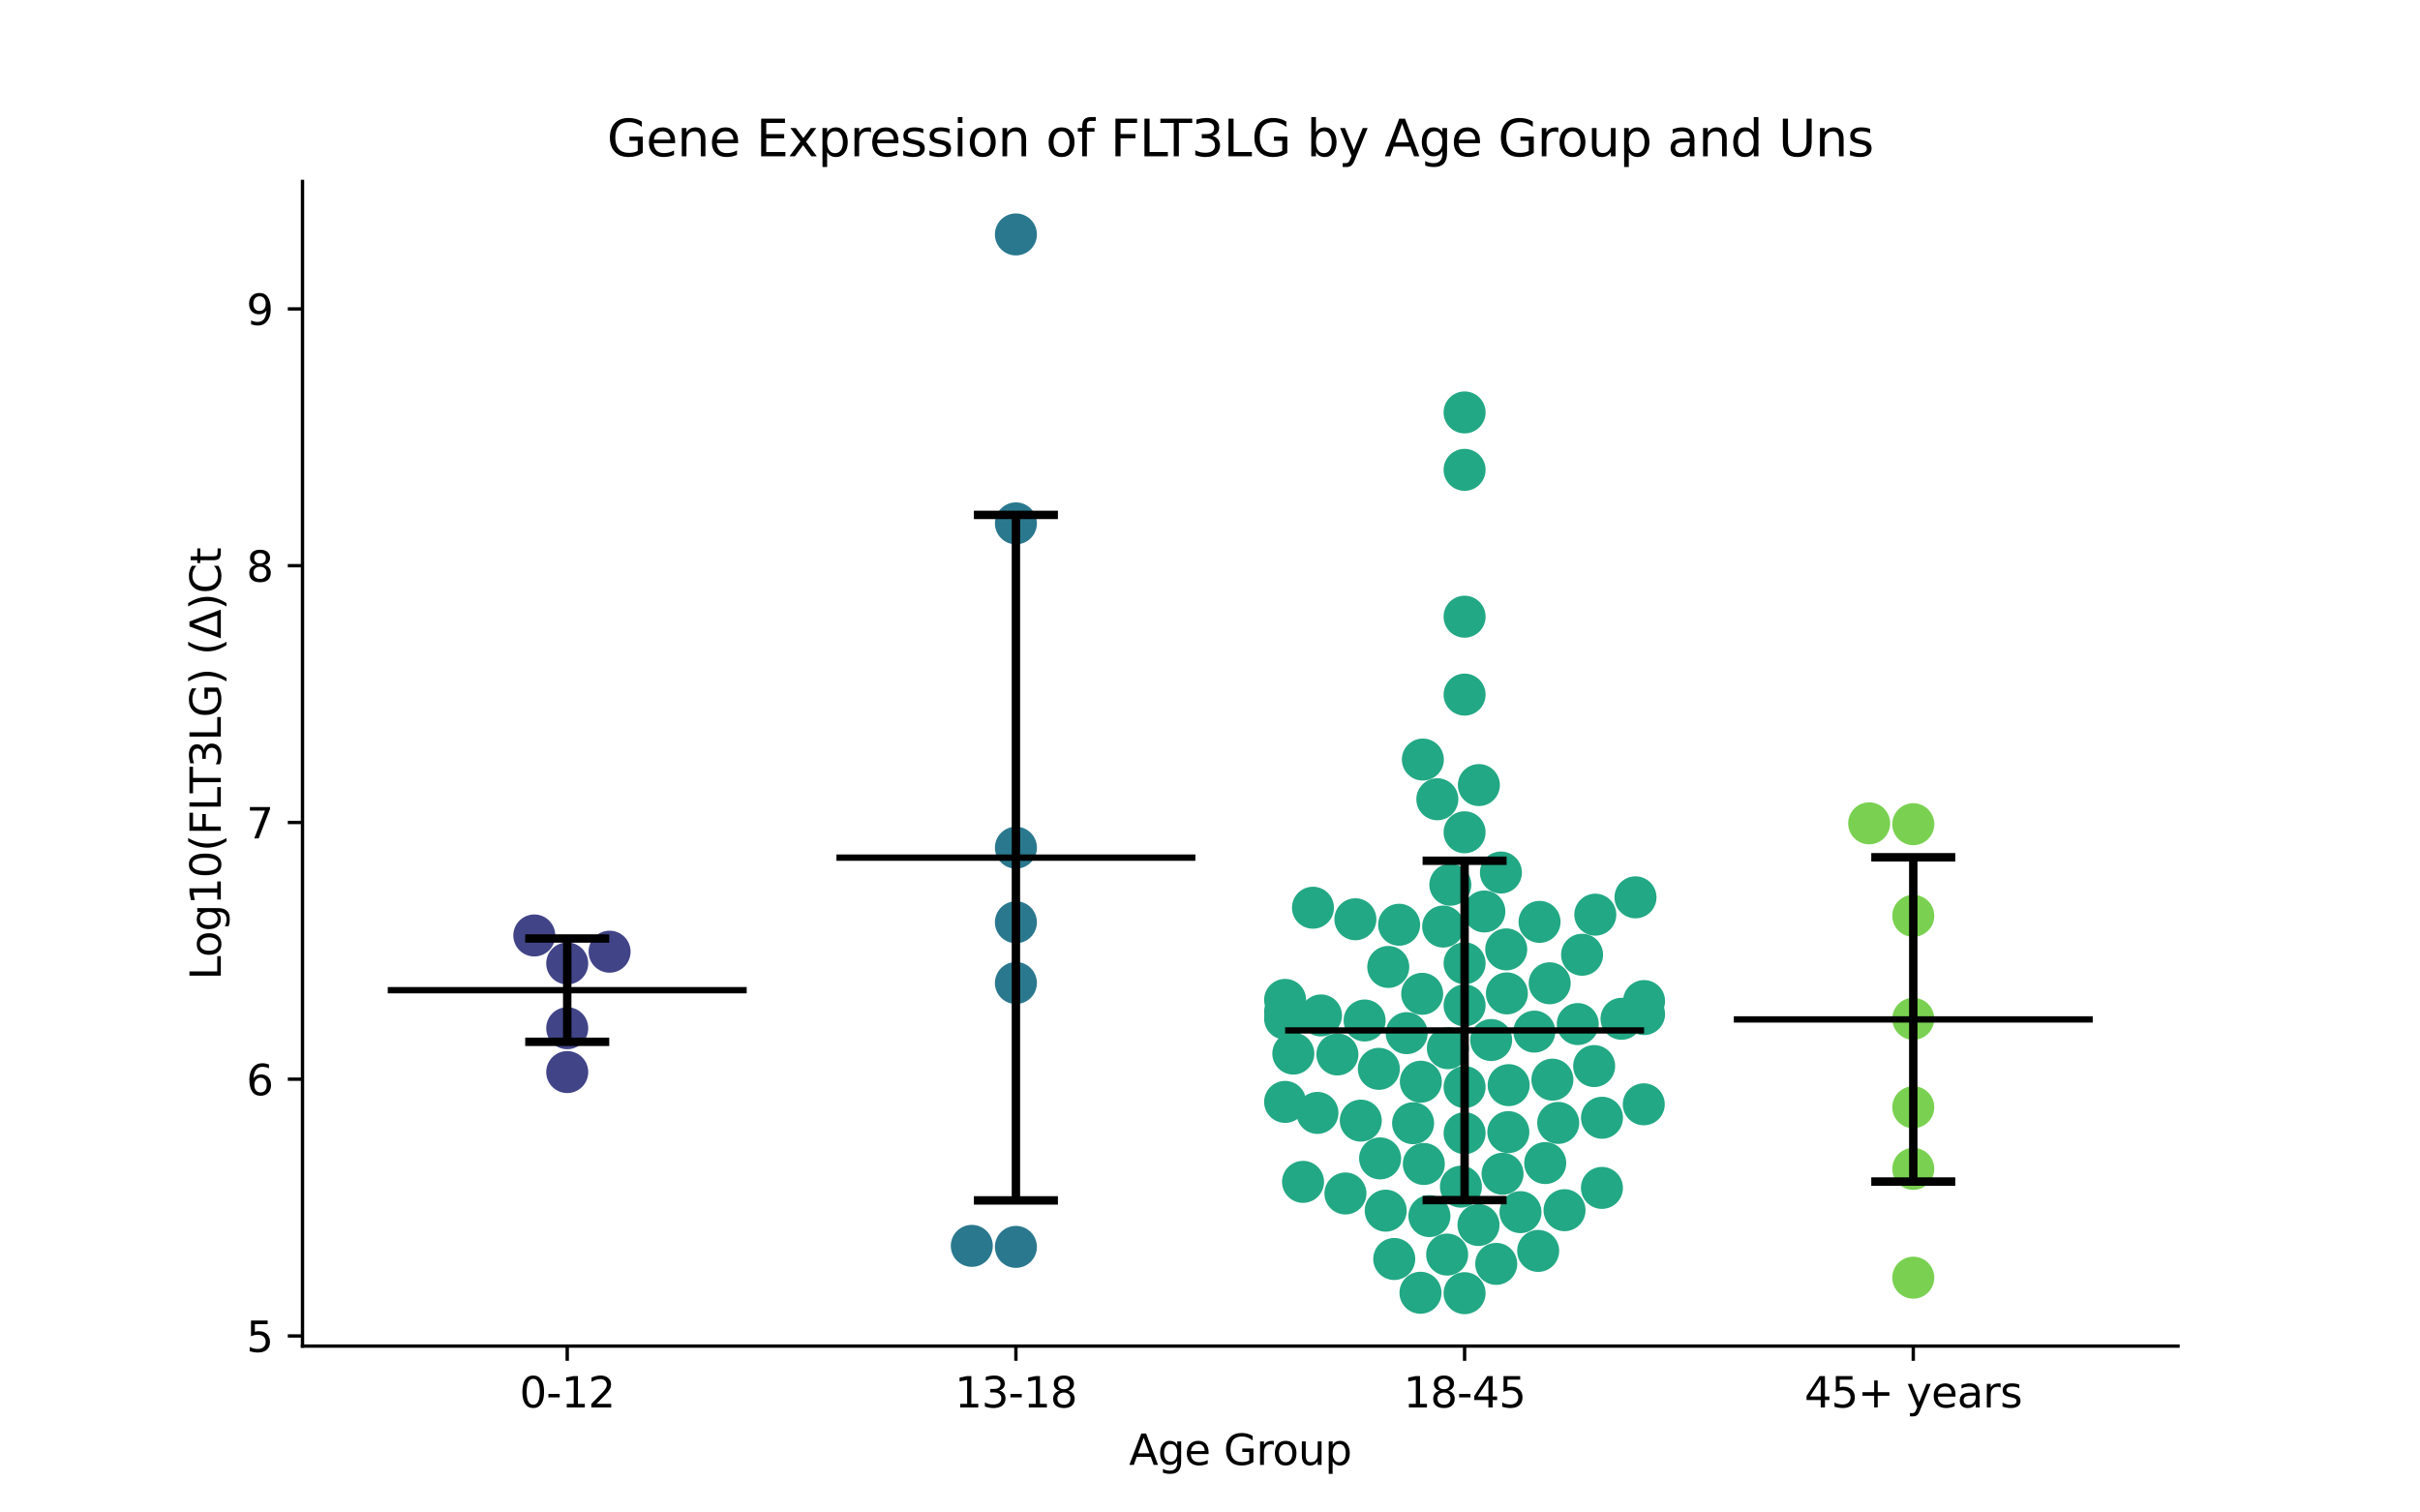 <?xml version="1.0" encoding="utf-8" standalone="no"?>
<!DOCTYPE svg PUBLIC "-//W3C//DTD SVG 1.1//EN"
  "http://www.w3.org/Graphics/SVG/1.1/DTD/svg11.dtd">
<svg xmlns:xlink="http://www.w3.org/1999/xlink" width="576pt" height="360pt" viewBox="0 0 576 360" xmlns="http://www.w3.org/2000/svg" version="1.1">
 <defs>
  <style type="text/css">*{stroke-linejoin: round; stroke-linecap: butt}</style>
 </defs>
 <g id="figure_1">
  <g id="patch_1">
   <path d="M 0 360 
L 576 360 
L 576 0 
L 0 0 
z
" style="fill: #ffffff"/>
  </g>
  <g id="axes_1">
   <g id="patch_2">
    <path d="M 72 320.4 
L 518.4 320.4 
L 518.4 43.2 
L 72 43.2 
z
" style="fill: #ffffff"/>
   </g>
   <g id="PathCollection_1">
    <defs>
     <path id="C0_0_2a3df61aca" d="M 0 5 
C 1.326 5 2.598 4.473 3.536 3.536 
C 4.473 2.598 5 1.326 5 -0 
C 5 -1.326 4.473 -2.598 3.536 -3.536 
C 2.598 -4.473 1.326 -5 0 -5 
C -1.326 -5 -2.598 -4.473 -3.536 -3.536 
C -4.473 -2.598 -5 -1.326 -5 0 
C -5 1.326 -4.473 2.598 -3.536 3.536 
C -2.598 4.473 -1.326 5 0 5 
z
"/>
    </defs>
    <g clip-path="url(#pb558561740)">
     <use xlink:href="#C0_0_2a3df61aca" x="135.009" y="229.316" style="fill: #414487"/>
    </g>
    <g clip-path="url(#pb558561740)">
     <use xlink:href="#C0_0_2a3df61aca" x="127.174" y="222.658" style="fill: #414487"/>
    </g>
    <g clip-path="url(#pb558561740)">
     <use xlink:href="#C0_0_2a3df61aca" x="135.009" y="244.735" style="fill: #414487"/>
    </g>
    <g clip-path="url(#pb558561740)">
     <use xlink:href="#C0_0_2a3df61aca" x="145.091" y="226.523" style="fill: #414487"/>
    </g>
    <g clip-path="url(#pb558561740)">
     <use xlink:href="#C0_0_2a3df61aca" x="135.009" y="255.173" style="fill: #414487"/>
    </g>
   </g>
   <g id="PathCollection_2">
    <defs>
     <path id="C1_0_995e9bf0bd" d="M 0 5 
C 1.326 5 2.598 4.473 3.536 3.536 
C 4.473 2.598 5 1.326 5 -0 
C 5 -1.326 4.473 -2.598 3.536 -3.536 
C 2.598 -4.473 1.326 -5 0 -5 
C -1.326 -5 -2.598 -4.473 -3.536 -3.536 
C -4.473 -2.598 -5 -1.326 -5 0 
C -5 1.326 -4.473 2.598 -3.536 3.536 
C -2.598 4.473 -1.326 5 0 5 
z
"/>
    </defs>
    <g clip-path="url(#pb558561740)">
     <use xlink:href="#C1_0_995e9bf0bd" x="241.803" y="296.784" style="fill: #2a788e"/>
    </g>
    <g clip-path="url(#pb558561740)">
     <use xlink:href="#C1_0_995e9bf0bd" x="241.803" y="55.8" style="fill: #2a788e"/>
    </g>
    <g clip-path="url(#pb558561740)">
     <use xlink:href="#C1_0_995e9bf0bd" x="231.306" y="296.541" style="fill: #2a788e"/>
    </g>
    <g clip-path="url(#pb558561740)">
     <use xlink:href="#C1_0_995e9bf0bd" x="241.803" y="233.973" style="fill: #2a788e"/>
    </g>
    <g clip-path="url(#pb558561740)">
     <use xlink:href="#C1_0_995e9bf0bd" x="241.803" y="124.571" style="fill: #2a788e"/>
    </g>
    <g clip-path="url(#pb558561740)">
     <use xlink:href="#C1_0_995e9bf0bd" x="241.803" y="201.769" style="fill: #2a788e"/>
    </g>
    <g clip-path="url(#pb558561740)">
     <use xlink:href="#C1_0_995e9bf0bd" x="241.803" y="219.515" style="fill: #2a788e"/>
    </g>
   </g>
   <g id="PathCollection_3">
    <defs>
     <path id="C2_0_3443ca4208" d="M 0 5 
C 1.326 5 2.598 4.473 3.536 3.536 
C 4.473 2.598 5 1.326 5 -0 
C 5 -1.326 4.473 -2.598 3.536 -3.536 
C 2.598 -4.473 1.326 -5 0 -5 
C -1.326 -5 -2.598 -4.473 -3.536 -3.536 
C -4.473 -2.598 -5 -1.326 -5 0 
C -5 1.326 -4.473 2.598 -3.536 3.536 
C -2.598 4.473 -1.326 5 0 5 
z
"/>
    </defs>
    <g clip-path="url(#pb558561740)">
     <use xlink:href="#C2_0_3443ca4208" x="329.818" y="288.16" style="fill: #22a884"/>
    </g>
    <g clip-path="url(#pb558561740)">
     <use xlink:href="#C2_0_3443ca4208" x="381.287" y="282.744" style="fill: #22a884"/>
    </g>
    <g clip-path="url(#pb558561740)">
     <use xlink:href="#C2_0_3443ca4208" x="340.229" y="289.457" style="fill: #22a884"/>
    </g>
    <g clip-path="url(#pb558561740)">
     <use xlink:href="#C2_0_3443ca4208" x="334.814" y="245.908" style="fill: #22a884"/>
    </g>
    <g clip-path="url(#pb558561740)">
     <use xlink:href="#C2_0_3443ca4208" x="351.903" y="291.576" style="fill: #22a884"/>
    </g>
    <g clip-path="url(#pb558561740)">
     <use xlink:href="#C2_0_3443ca4208" x="379.709" y="217.708" style="fill: #22a884"/>
    </g>
    <g clip-path="url(#pb558561740)">
     <use xlink:href="#C2_0_3443ca4208" x="369.496" y="256.981" style="fill: #22a884"/>
    </g>
    <g clip-path="url(#pb558561740)">
     <use xlink:href="#C2_0_3443ca4208" x="357.631" y="279.377" style="fill: #22a884"/>
    </g>
    <g clip-path="url(#pb558561740)">
     <use xlink:href="#C2_0_3443ca4208" x="379.432" y="253.747" style="fill: #22a884"/>
    </g>
    <g clip-path="url(#pb558561740)">
     <use xlink:href="#C2_0_3443ca4208" x="348.597" y="239.305" style="fill: #22a884"/>
    </g>
    <g clip-path="url(#pb558561740)">
     <use xlink:href="#C2_0_3443ca4208" x="348.597" y="307.8" style="fill: #22a884"/>
    </g>
    <g clip-path="url(#pb558561740)">
     <use xlink:href="#C2_0_3443ca4208" x="312.507" y="216.055" style="fill: #22a884"/>
    </g>
    <g clip-path="url(#pb558561740)">
     <use xlink:href="#C2_0_3443ca4208" x="391.247" y="262.845" style="fill: #22a884"/>
    </g>
    <g clip-path="url(#pb558561740)">
     <use xlink:href="#C2_0_3443ca4208" x="381.301" y="266.048" style="fill: #22a884"/>
    </g>
    <g clip-path="url(#pb558561740)">
     <use xlink:href="#C2_0_3443ca4208" x="348.597" y="111.834" style="fill: #22a884"/>
    </g>
    <g clip-path="url(#pb558561740)">
     <use xlink:href="#C2_0_3443ca4208" x="372.387" y="288.05" style="fill: #22a884"/>
    </g>
    <g clip-path="url(#pb558561740)">
     <use xlink:href="#C2_0_3443ca4208" x="338.895" y="277.05" style="fill: #22a884"/>
    </g>
    <g clip-path="url(#pb558561740)">
     <use xlink:href="#C2_0_3443ca4208" x="389.274" y="213.583" style="fill: #22a884"/>
    </g>
    <g clip-path="url(#pb558561740)">
     <use xlink:href="#C2_0_3443ca4208" x="366.44" y="219.423" style="fill: #22a884"/>
    </g>
    <g clip-path="url(#pb558561740)">
     <use xlink:href="#C2_0_3443ca4208" x="368.85" y="234.037" style="fill: #22a884"/>
    </g>
    <g clip-path="url(#pb558561740)">
     <use xlink:href="#C2_0_3443ca4208" x="370.88" y="267.274" style="fill: #22a884"/>
    </g>
    <g clip-path="url(#pb558561740)">
     <use xlink:href="#C2_0_3443ca4208" x="323.891" y="266.732" style="fill: #22a884"/>
    </g>
    <g clip-path="url(#pb558561740)">
     <use xlink:href="#C2_0_3443ca4208" x="320.236" y="284.07" style="fill: #22a884"/>
    </g>
    <g clip-path="url(#pb558561740)">
     <use xlink:href="#C2_0_3443ca4208" x="324.802" y="242.895" style="fill: #22a884"/>
    </g>
    <g clip-path="url(#pb558561740)">
     <use xlink:href="#C2_0_3443ca4208" x="338.183" y="257.47" style="fill: #22a884"/>
    </g>
    <g clip-path="url(#pb558561740)">
     <use xlink:href="#C2_0_3443ca4208" x="348.597" y="269.719" style="fill: #22a884"/>
    </g>
    <g clip-path="url(#pb558561740)">
     <use xlink:href="#C2_0_3443ca4208" x="305.879" y="240.79" style="fill: #22a884"/>
    </g>
    <g clip-path="url(#pb558561740)">
     <use xlink:href="#C2_0_3443ca4208" x="310.145" y="281.307" style="fill: #22a884"/>
    </g>
    <g clip-path="url(#pb558561740)">
     <use xlink:href="#C2_0_3443ca4208" x="307.828" y="250.772" style="fill: #22a884"/>
    </g>
    <g clip-path="url(#pb558561740)">
     <use xlink:href="#C2_0_3443ca4208" x="348.597" y="146.787" style="fill: #22a884"/>
    </g>
    <g clip-path="url(#pb558561740)">
     <use xlink:href="#C2_0_3443ca4208" x="365.202" y="245.545" style="fill: #22a884"/>
    </g>
    <g clip-path="url(#pb558561740)">
     <use xlink:href="#C2_0_3443ca4208" x="366.11" y="297.739" style="fill: #22a884"/>
    </g>
    <g clip-path="url(#pb558561740)">
     <use xlink:href="#C2_0_3443ca4208" x="348.597" y="98.167" style="fill: #22a884"/>
    </g>
    <g clip-path="url(#pb558561740)">
     <use xlink:href="#C2_0_3443ca4208" x="348.597" y="198.099" style="fill: #22a884"/>
    </g>
    <g clip-path="url(#pb558561740)">
     <use xlink:href="#C2_0_3443ca4208" x="357.241" y="207.68" style="fill: #22a884"/>
    </g>
    <g clip-path="url(#pb558561740)">
     <use xlink:href="#C2_0_3443ca4208" x="338.663" y="180.79" style="fill: #22a884"/>
    </g>
    <g clip-path="url(#pb558561740)">
     <use xlink:href="#C2_0_3443ca4208" x="345.204" y="210.588" style="fill: #22a884"/>
    </g>
    <g clip-path="url(#pb558561740)">
     <use xlink:href="#C2_0_3443ca4208" x="313.57" y="264.893" style="fill: #22a884"/>
    </g>
    <g clip-path="url(#pb558561740)">
     <use xlink:href="#C2_0_3443ca4208" x="391.315" y="241.372" style="fill: #22a884"/>
    </g>
    <g clip-path="url(#pb558561740)">
     <use xlink:href="#C2_0_3443ca4208" x="305.879" y="237.994" style="fill: #22a884"/>
    </g>
    <g clip-path="url(#pb558561740)">
     <use xlink:href="#C2_0_3443ca4208" x="344.616" y="249.493" style="fill: #22a884"/>
    </g>
    <g clip-path="url(#pb558561740)">
     <use xlink:href="#C2_0_3443ca4208" x="358.66" y="236.448" style="fill: #22a884"/>
    </g>
    <g clip-path="url(#pb558561740)">
     <use xlink:href="#C2_0_3443ca4208" x="347.728" y="282.457" style="fill: #22a884"/>
    </g>
    <g clip-path="url(#pb558561740)">
     <use xlink:href="#C2_0_3443ca4208" x="359.086" y="258.285" style="fill: #22a884"/>
    </g>
    <g clip-path="url(#pb558561740)">
     <use xlink:href="#C2_0_3443ca4208" x="331.853" y="299.665" style="fill: #22a884"/>
    </g>
    <g clip-path="url(#pb558561740)">
     <use xlink:href="#C2_0_3443ca4208" x="391.315" y="238.276" style="fill: #22a884"/>
    </g>
    <g clip-path="url(#pb558561740)">
     <use xlink:href="#C2_0_3443ca4208" x="330.429" y="230.153" style="fill: #22a884"/>
    </g>
    <g clip-path="url(#pb558561740)">
     <use xlink:href="#C2_0_3443ca4208" x="338.098" y="307.704" style="fill: #22a884"/>
    </g>
    <g clip-path="url(#pb558561740)">
     <use xlink:href="#C2_0_3443ca4208" x="336.339" y="267.351" style="fill: #22a884"/>
    </g>
    <g clip-path="url(#pb558561740)">
     <use xlink:href="#C2_0_3443ca4208" x="361.899" y="288.514" style="fill: #22a884"/>
    </g>
    <g clip-path="url(#pb558561740)">
     <use xlink:href="#C2_0_3443ca4208" x="328.488" y="275.722" style="fill: #22a884"/>
    </g>
    <g clip-path="url(#pb558561740)">
     <use xlink:href="#C2_0_3443ca4208" x="318.325" y="250.975" style="fill: #22a884"/>
    </g>
    <g clip-path="url(#pb558561740)">
     <use xlink:href="#C2_0_3443ca4208" x="342.109" y="190.236" style="fill: #22a884"/>
    </g>
    <g clip-path="url(#pb558561740)">
     <use xlink:href="#C2_0_3443ca4208" x="348.597" y="229.281" style="fill: #22a884"/>
    </g>
    <g clip-path="url(#pb558561740)">
     <use xlink:href="#C2_0_3443ca4208" x="305.879" y="242.455" style="fill: #22a884"/>
    </g>
    <g clip-path="url(#pb558561740)">
     <use xlink:href="#C2_0_3443ca4208" x="343.503" y="220.537" style="fill: #22a884"/>
    </g>
    <g clip-path="url(#pb558561740)">
     <use xlink:href="#C2_0_3443ca4208" x="375.532" y="243.749" style="fill: #22a884"/>
    </g>
    <g clip-path="url(#pb558561740)">
     <use xlink:href="#C2_0_3443ca4208" x="314.417" y="241.694" style="fill: #22a884"/>
    </g>
    <g clip-path="url(#pb558561740)">
     <use xlink:href="#C2_0_3443ca4208" x="322.603" y="218.801" style="fill: #22a884"/>
    </g>
    <g clip-path="url(#pb558561740)">
     <use xlink:href="#C2_0_3443ca4208" x="348.597" y="258.746" style="fill: #22a884"/>
    </g>
    <g clip-path="url(#pb558561740)">
     <use xlink:href="#C2_0_3443ca4208" x="333.013" y="220.11" style="fill: #22a884"/>
    </g>
    <g clip-path="url(#pb558561740)">
     <use xlink:href="#C2_0_3443ca4208" x="376.559" y="227.248" style="fill: #22a884"/>
    </g>
    <g clip-path="url(#pb558561740)">
     <use xlink:href="#C2_0_3443ca4208" x="338.505" y="236.544" style="fill: #22a884"/>
    </g>
    <g clip-path="url(#pb558561740)">
     <use xlink:href="#C2_0_3443ca4208" x="353.304" y="216.95" style="fill: #22a884"/>
    </g>
    <g clip-path="url(#pb558561740)">
     <use xlink:href="#C2_0_3443ca4208" x="354.915" y="247.547" style="fill: #22a884"/>
    </g>
    <g clip-path="url(#pb558561740)">
     <use xlink:href="#C2_0_3443ca4208" x="351.994" y="186.862" style="fill: #22a884"/>
    </g>
    <g clip-path="url(#pb558561740)">
     <use xlink:href="#C2_0_3443ca4208" x="348.597" y="165.332" style="fill: #22a884"/>
    </g>
    <g clip-path="url(#pb558561740)">
     <use xlink:href="#C2_0_3443ca4208" x="359.012" y="269.464" style="fill: #22a884"/>
    </g>
    <g clip-path="url(#pb558561740)">
     <use xlink:href="#C2_0_3443ca4208" x="358.506" y="225.973" style="fill: #22a884"/>
    </g>
    <g clip-path="url(#pb558561740)">
     <use xlink:href="#C2_0_3443ca4208" x="344.445" y="298.615" style="fill: #22a884"/>
    </g>
    <g clip-path="url(#pb558561740)">
     <use xlink:href="#C2_0_3443ca4208" x="367.785" y="276.829" style="fill: #22a884"/>
    </g>
    <g clip-path="url(#pb558561740)">
     <use xlink:href="#C2_0_3443ca4208" x="385.948" y="242.491" style="fill: #22a884"/>
    </g>
    <g clip-path="url(#pb558561740)">
     <use xlink:href="#C2_0_3443ca4208" x="356.124" y="300.827" style="fill: #22a884"/>
    </g>
    <g clip-path="url(#pb558561740)">
     <use xlink:href="#C2_0_3443ca4208" x="305.879" y="262.275" style="fill: #22a884"/>
    </g>
    <g clip-path="url(#pb558561740)">
     <use xlink:href="#C2_0_3443ca4208" x="328.188" y="254.405" style="fill: #22a884"/>
    </g>
   </g>
   <g id="PathCollection_4">
    <defs>
     <path id="C3_0_7fcff0f8b6" d="M 0 5 
C 1.326 5 2.598 4.473 3.536 3.536 
C 4.473 2.598 5 1.326 5 -0 
C 5 -1.326 4.473 -2.598 3.536 -3.536 
C 2.598 -4.473 1.326 -5 0 -5 
C -1.326 -5 -2.598 -4.473 -3.536 -3.536 
C -4.473 -2.598 -5 -1.326 -5 0 
C -5 1.326 -4.473 2.598 -3.536 3.536 
C -2.598 4.473 -1.326 5 0 5 
z
"/>
    </defs>
    <g clip-path="url(#pb558561740)">
     <use xlink:href="#C3_0_7fcff0f8b6" x="455.391" y="263.541" style="fill: #7ad151"/>
    </g>
    <g clip-path="url(#pb558561740)">
     <use xlink:href="#C3_0_7fcff0f8b6" x="455.391" y="278.21" style="fill: #7ad151"/>
    </g>
    <g clip-path="url(#pb558561740)">
     <use xlink:href="#C3_0_7fcff0f8b6" x="455.391" y="304.112" style="fill: #7ad151"/>
    </g>
    <g clip-path="url(#pb558561740)">
     <use xlink:href="#C3_0_7fcff0f8b6" x="455.391" y="242.497" style="fill: #7ad151"/>
    </g>
    <g clip-path="url(#pb558561740)">
     <use xlink:href="#C3_0_7fcff0f8b6" x="455.391" y="217.983" style="fill: #7ad151"/>
    </g>
    <g clip-path="url(#pb558561740)">
     <use xlink:href="#C3_0_7fcff0f8b6" x="455.391" y="196.176" style="fill: #7ad151"/>
    </g>
    <g clip-path="url(#pb558561740)">
     <use xlink:href="#C3_0_7fcff0f8b6" x="444.894" y="195.973" style="fill: #7ad151"/>
    </g>
   </g>
   <g id="matplotlib.axis_1">
    <g id="xtick_1">
     <g id="line2d_1">
      <defs>
       <path id="m20888f7e65" d="M 0 0 
L 0 3.5 
" style="stroke: #000000; stroke-width: 0.8"/>
      </defs>
      <g>
       <use xlink:href="#m20888f7e65" x="135.009" y="320.4" style="stroke: #000000; stroke-width: 0.8"/>
      </g>
     </g>
     <g id="text_1">
      <!-- 0-12 -->
      <g transform="translate(123.661 334.998) scale(0.1 -0.1)">
       <defs>
        <path id="DejaVuSans-30" d="M 2034 4250 
Q 1547 4250 1301 3770 
Q 1056 3291 1056 2328 
Q 1056 1369 1301 889 
Q 1547 409 2034 409 
Q 2525 409 2770 889 
Q 3016 1369 3016 2328 
Q 3016 3291 2770 3770 
Q 2525 4250 2034 4250 
z
M 2034 4750 
Q 2819 4750 3233 4129 
Q 3647 3509 3647 2328 
Q 3647 1150 3233 529 
Q 2819 -91 2034 -91 
Q 1250 -91 836 529 
Q 422 1150 422 2328 
Q 422 3509 836 4129 
Q 1250 4750 2034 4750 
z
" transform="scale(0.016)"/>
        <path id="DejaVuSans-2d" d="M 313 2009 
L 1997 2009 
L 1997 1497 
L 313 1497 
L 313 2009 
z
" transform="scale(0.016)"/>
        <path id="DejaVuSans-31" d="M 794 531 
L 1825 531 
L 1825 4091 
L 703 3866 
L 703 4441 
L 1819 4666 
L 2450 4666 
L 2450 531 
L 3481 531 
L 3481 0 
L 794 0 
L 794 531 
z
" transform="scale(0.016)"/>
        <path id="DejaVuSans-32" d="M 1228 531 
L 3431 531 
L 3431 0 
L 469 0 
L 469 531 
Q 828 903 1448 1529 
Q 2069 2156 2228 2338 
Q 2531 2678 2651 2914 
Q 2772 3150 2772 3378 
Q 2772 3750 2511 3984 
Q 2250 4219 1831 4219 
Q 1534 4219 1204 4116 
Q 875 4013 500 3803 
L 500 4441 
Q 881 4594 1212 4672 
Q 1544 4750 1819 4750 
Q 2544 4750 2975 4387 
Q 3406 4025 3406 3419 
Q 3406 3131 3298 2873 
Q 3191 2616 2906 2266 
Q 2828 2175 2409 1742 
Q 1991 1309 1228 531 
z
" transform="scale(0.016)"/>
       </defs>
       <use xlink:href="#DejaVuSans-30"/>
       <use xlink:href="#DejaVuSans-2d" x="63.623"/>
       <use xlink:href="#DejaVuSans-31" x="99.707"/>
       <use xlink:href="#DejaVuSans-32" x="163.33"/>
      </g>
     </g>
    </g>
    <g id="xtick_2">
     <g id="line2d_2">
      <g>
       <use xlink:href="#m20888f7e65" x="241.803" y="320.4" style="stroke: #000000; stroke-width: 0.8"/>
      </g>
     </g>
     <g id="text_2">
      <!-- 13-18 -->
      <g transform="translate(227.274 334.998) scale(0.1 -0.1)">
       <defs>
        <path id="DejaVuSans-33" d="M 2597 2516 
Q 3050 2419 3304 2112 
Q 3559 1806 3559 1356 
Q 3559 666 3084 287 
Q 2609 -91 1734 -91 
Q 1441 -91 1130 -33 
Q 819 25 488 141 
L 488 750 
Q 750 597 1062 519 
Q 1375 441 1716 441 
Q 2309 441 2620 675 
Q 2931 909 2931 1356 
Q 2931 1769 2642 2001 
Q 2353 2234 1838 2234 
L 1294 2234 
L 1294 2753 
L 1863 2753 
Q 2328 2753 2575 2939 
Q 2822 3125 2822 3475 
Q 2822 3834 2567 4026 
Q 2313 4219 1838 4219 
Q 1578 4219 1281 4162 
Q 984 4106 628 3988 
L 628 4550 
Q 988 4650 1302 4700 
Q 1616 4750 1894 4750 
Q 2613 4750 3031 4423 
Q 3450 4097 3450 3541 
Q 3450 3153 3228 2886 
Q 3006 2619 2597 2516 
z
" transform="scale(0.016)"/>
        <path id="DejaVuSans-38" d="M 2034 2216 
Q 1584 2216 1326 1975 
Q 1069 1734 1069 1313 
Q 1069 891 1326 650 
Q 1584 409 2034 409 
Q 2484 409 2743 651 
Q 3003 894 3003 1313 
Q 3003 1734 2745 1975 
Q 2488 2216 2034 2216 
z
M 1403 2484 
Q 997 2584 770 2862 
Q 544 3141 544 3541 
Q 544 4100 942 4425 
Q 1341 4750 2034 4750 
Q 2731 4750 3128 4425 
Q 3525 4100 3525 3541 
Q 3525 3141 3298 2862 
Q 3072 2584 2669 2484 
Q 3125 2378 3379 2068 
Q 3634 1759 3634 1313 
Q 3634 634 3220 271 
Q 2806 -91 2034 -91 
Q 1263 -91 848 271 
Q 434 634 434 1313 
Q 434 1759 690 2068 
Q 947 2378 1403 2484 
z
M 1172 3481 
Q 1172 3119 1398 2916 
Q 1625 2713 2034 2713 
Q 2441 2713 2670 2916 
Q 2900 3119 2900 3481 
Q 2900 3844 2670 4047 
Q 2441 4250 2034 4250 
Q 1625 4250 1398 4047 
Q 1172 3844 1172 3481 
z
" transform="scale(0.016)"/>
       </defs>
       <use xlink:href="#DejaVuSans-31"/>
       <use xlink:href="#DejaVuSans-33" x="63.623"/>
       <use xlink:href="#DejaVuSans-2d" x="127.246"/>
       <use xlink:href="#DejaVuSans-31" x="163.33"/>
       <use xlink:href="#DejaVuSans-38" x="226.953"/>
      </g>
     </g>
    </g>
    <g id="xtick_3">
     <g id="line2d_3">
      <g>
       <use xlink:href="#m20888f7e65" x="348.597" y="320.4" style="stroke: #000000; stroke-width: 0.8"/>
      </g>
     </g>
     <g id="text_3">
      <!-- 18-45 -->
      <g transform="translate(334.068 334.998) scale(0.1 -0.1)">
       <defs>
        <path id="DejaVuSans-34" d="M 2419 4116 
L 825 1625 
L 2419 1625 
L 2419 4116 
z
M 2253 4666 
L 3047 4666 
L 3047 1625 
L 3713 1625 
L 3713 1100 
L 3047 1100 
L 3047 0 
L 2419 0 
L 2419 1100 
L 313 1100 
L 313 1709 
L 2253 4666 
z
" transform="scale(0.016)"/>
        <path id="DejaVuSans-35" d="M 691 4666 
L 3169 4666 
L 3169 4134 
L 1269 4134 
L 1269 2991 
Q 1406 3038 1543 3061 
Q 1681 3084 1819 3084 
Q 2600 3084 3056 2656 
Q 3513 2228 3513 1497 
Q 3513 744 3044 326 
Q 2575 -91 1722 -91 
Q 1428 -91 1123 -41 
Q 819 9 494 109 
L 494 744 
Q 775 591 1075 516 
Q 1375 441 1709 441 
Q 2250 441 2565 725 
Q 2881 1009 2881 1497 
Q 2881 1984 2565 2268 
Q 2250 2553 1709 2553 
Q 1456 2553 1204 2497 
Q 953 2441 691 2322 
L 691 4666 
z
" transform="scale(0.016)"/>
       </defs>
       <use xlink:href="#DejaVuSans-31"/>
       <use xlink:href="#DejaVuSans-38" x="63.623"/>
       <use xlink:href="#DejaVuSans-2d" x="127.246"/>
       <use xlink:href="#DejaVuSans-34" x="163.33"/>
       <use xlink:href="#DejaVuSans-35" x="226.953"/>
      </g>
     </g>
    </g>
    <g id="xtick_4">
     <g id="line2d_4">
      <g>
       <use xlink:href="#m20888f7e65" x="455.391" y="320.4" style="stroke: #000000; stroke-width: 0.8"/>
      </g>
     </g>
     <g id="text_4">
      <!-- 45+ years -->
      <g transform="translate(429.49 334.998) scale(0.1 -0.1)">
       <defs>
        <path id="DejaVuSans-2b" d="M 2944 4013 
L 2944 2272 
L 4684 2272 
L 4684 1741 
L 2944 1741 
L 2944 0 
L 2419 0 
L 2419 1741 
L 678 1741 
L 678 2272 
L 2419 2272 
L 2419 4013 
L 2944 4013 
z
" transform="scale(0.016)"/>
        <path id="DejaVuSans-20" transform="scale(0.016)"/>
        <path id="DejaVuSans-79" d="M 2059 -325 
Q 1816 -950 1584 -1140 
Q 1353 -1331 966 -1331 
L 506 -1331 
L 506 -850 
L 844 -850 
Q 1081 -850 1212 -737 
Q 1344 -625 1503 -206 
L 1606 56 
L 191 3500 
L 800 3500 
L 1894 763 
L 2988 3500 
L 3597 3500 
L 2059 -325 
z
" transform="scale(0.016)"/>
        <path id="DejaVuSans-65" d="M 3597 1894 
L 3597 1613 
L 953 1613 
Q 991 1019 1311 708 
Q 1631 397 2203 397 
Q 2534 397 2845 478 
Q 3156 559 3463 722 
L 3463 178 
Q 3153 47 2828 -22 
Q 2503 -91 2169 -91 
Q 1331 -91 842 396 
Q 353 884 353 1716 
Q 353 2575 817 3079 
Q 1281 3584 2069 3584 
Q 2775 3584 3186 3129 
Q 3597 2675 3597 1894 
z
M 3022 2063 
Q 3016 2534 2758 2815 
Q 2500 3097 2075 3097 
Q 1594 3097 1305 2825 
Q 1016 2553 972 2059 
L 3022 2063 
z
" transform="scale(0.016)"/>
        <path id="DejaVuSans-61" d="M 2194 1759 
Q 1497 1759 1228 1600 
Q 959 1441 959 1056 
Q 959 750 1161 570 
Q 1363 391 1709 391 
Q 2188 391 2477 730 
Q 2766 1069 2766 1631 
L 2766 1759 
L 2194 1759 
z
M 3341 1997 
L 3341 0 
L 2766 0 
L 2766 531 
Q 2569 213 2275 61 
Q 1981 -91 1556 -91 
Q 1019 -91 701 211 
Q 384 513 384 1019 
Q 384 1609 779 1909 
Q 1175 2209 1959 2209 
L 2766 2209 
L 2766 2266 
Q 2766 2663 2505 2880 
Q 2244 3097 1772 3097 
Q 1472 3097 1187 3025 
Q 903 2953 641 2809 
L 641 3341 
Q 956 3463 1253 3523 
Q 1550 3584 1831 3584 
Q 2591 3584 2966 3190 
Q 3341 2797 3341 1997 
z
" transform="scale(0.016)"/>
        <path id="DejaVuSans-72" d="M 2631 2963 
Q 2534 3019 2420 3045 
Q 2306 3072 2169 3072 
Q 1681 3072 1420 2755 
Q 1159 2438 1159 1844 
L 1159 0 
L 581 0 
L 581 3500 
L 1159 3500 
L 1159 2956 
Q 1341 3275 1631 3429 
Q 1922 3584 2338 3584 
Q 2397 3584 2469 3576 
Q 2541 3569 2628 3553 
L 2631 2963 
z
" transform="scale(0.016)"/>
        <path id="DejaVuSans-73" d="M 2834 3397 
L 2834 2853 
Q 2591 2978 2328 3040 
Q 2066 3103 1784 3103 
Q 1356 3103 1142 2972 
Q 928 2841 928 2578 
Q 928 2378 1081 2264 
Q 1234 2150 1697 2047 
L 1894 2003 
Q 2506 1872 2764 1633 
Q 3022 1394 3022 966 
Q 3022 478 2636 193 
Q 2250 -91 1575 -91 
Q 1294 -91 989 -36 
Q 684 19 347 128 
L 347 722 
Q 666 556 975 473 
Q 1284 391 1588 391 
Q 1994 391 2212 530 
Q 2431 669 2431 922 
Q 2431 1156 2273 1281 
Q 2116 1406 1581 1522 
L 1381 1569 
Q 847 1681 609 1914 
Q 372 2147 372 2553 
Q 372 3047 722 3315 
Q 1072 3584 1716 3584 
Q 2034 3584 2315 3537 
Q 2597 3491 2834 3397 
z
" transform="scale(0.016)"/>
       </defs>
       <use xlink:href="#DejaVuSans-34"/>
       <use xlink:href="#DejaVuSans-35" x="63.623"/>
       <use xlink:href="#DejaVuSans-2b" x="127.246"/>
       <use xlink:href="#DejaVuSans-20" x="211.035"/>
       <use xlink:href="#DejaVuSans-79" x="242.822"/>
       <use xlink:href="#DejaVuSans-65" x="302.002"/>
       <use xlink:href="#DejaVuSans-61" x="363.525"/>
       <use xlink:href="#DejaVuSans-72" x="424.805"/>
       <use xlink:href="#DejaVuSans-73" x="465.918"/>
      </g>
     </g>
    </g>
    <g id="text_5">
     <!-- Age Group -->
     <g transform="translate(268.72 348.677) scale(0.1 -0.1)">
      <defs>
       <path id="DejaVuSans-41" d="M 2188 4044 
L 1331 1722 
L 3047 1722 
L 2188 4044 
z
M 1831 4666 
L 2547 4666 
L 4325 0 
L 3669 0 
L 3244 1197 
L 1141 1197 
L 716 0 
L 50 0 
L 1831 4666 
z
" transform="scale(0.016)"/>
       <path id="DejaVuSans-67" d="M 2906 1791 
Q 2906 2416 2648 2759 
Q 2391 3103 1925 3103 
Q 1463 3103 1205 2759 
Q 947 2416 947 1791 
Q 947 1169 1205 825 
Q 1463 481 1925 481 
Q 2391 481 2648 825 
Q 2906 1169 2906 1791 
z
M 3481 434 
Q 3481 -459 3084 -895 
Q 2688 -1331 1869 -1331 
Q 1566 -1331 1297 -1286 
Q 1028 -1241 775 -1147 
L 775 -588 
Q 1028 -725 1275 -790 
Q 1522 -856 1778 -856 
Q 2344 -856 2625 -561 
Q 2906 -266 2906 331 
L 2906 616 
Q 2728 306 2450 153 
Q 2172 0 1784 0 
Q 1141 0 747 490 
Q 353 981 353 1791 
Q 353 2603 747 3093 
Q 1141 3584 1784 3584 
Q 2172 3584 2450 3431 
Q 2728 3278 2906 2969 
L 2906 3500 
L 3481 3500 
L 3481 434 
z
" transform="scale(0.016)"/>
       <path id="DejaVuSans-47" d="M 3809 666 
L 3809 1919 
L 2778 1919 
L 2778 2438 
L 4434 2438 
L 4434 434 
Q 4069 175 3628 42 
Q 3188 -91 2688 -91 
Q 1594 -91 976 548 
Q 359 1188 359 2328 
Q 359 3472 976 4111 
Q 1594 4750 2688 4750 
Q 3144 4750 3555 4637 
Q 3966 4525 4313 4306 
L 4313 3634 
Q 3963 3931 3569 4081 
Q 3175 4231 2741 4231 
Q 1884 4231 1454 3753 
Q 1025 3275 1025 2328 
Q 1025 1384 1454 906 
Q 1884 428 2741 428 
Q 3075 428 3337 486 
Q 3600 544 3809 666 
z
" transform="scale(0.016)"/>
       <path id="DejaVuSans-6f" d="M 1959 3097 
Q 1497 3097 1228 2736 
Q 959 2375 959 1747 
Q 959 1119 1226 758 
Q 1494 397 1959 397 
Q 2419 397 2687 759 
Q 2956 1122 2956 1747 
Q 2956 2369 2687 2733 
Q 2419 3097 1959 3097 
z
M 1959 3584 
Q 2709 3584 3137 3096 
Q 3566 2609 3566 1747 
Q 3566 888 3137 398 
Q 2709 -91 1959 -91 
Q 1206 -91 779 398 
Q 353 888 353 1747 
Q 353 2609 779 3096 
Q 1206 3584 1959 3584 
z
" transform="scale(0.016)"/>
       <path id="DejaVuSans-75" d="M 544 1381 
L 544 3500 
L 1119 3500 
L 1119 1403 
Q 1119 906 1312 657 
Q 1506 409 1894 409 
Q 2359 409 2629 706 
Q 2900 1003 2900 1516 
L 2900 3500 
L 3475 3500 
L 3475 0 
L 2900 0 
L 2900 538 
Q 2691 219 2414 64 
Q 2138 -91 1772 -91 
Q 1169 -91 856 284 
Q 544 659 544 1381 
z
M 1991 3584 
L 1991 3584 
z
" transform="scale(0.016)"/>
       <path id="DejaVuSans-70" d="M 1159 525 
L 1159 -1331 
L 581 -1331 
L 581 3500 
L 1159 3500 
L 1159 2969 
Q 1341 3281 1617 3432 
Q 1894 3584 2278 3584 
Q 2916 3584 3314 3078 
Q 3713 2572 3713 1747 
Q 3713 922 3314 415 
Q 2916 -91 2278 -91 
Q 1894 -91 1617 61 
Q 1341 213 1159 525 
z
M 3116 1747 
Q 3116 2381 2855 2742 
Q 2594 3103 2138 3103 
Q 1681 3103 1420 2742 
Q 1159 2381 1159 1747 
Q 1159 1113 1420 752 
Q 1681 391 2138 391 
Q 2594 391 2855 752 
Q 3116 1113 3116 1747 
z
" transform="scale(0.016)"/>
      </defs>
      <use xlink:href="#DejaVuSans-41"/>
      <use xlink:href="#DejaVuSans-67" x="68.408"/>
      <use xlink:href="#DejaVuSans-65" x="131.885"/>
      <use xlink:href="#DejaVuSans-20" x="193.408"/>
      <use xlink:href="#DejaVuSans-47" x="225.195"/>
      <use xlink:href="#DejaVuSans-72" x="302.686"/>
      <use xlink:href="#DejaVuSans-6f" x="341.549"/>
      <use xlink:href="#DejaVuSans-75" x="402.73"/>
      <use xlink:href="#DejaVuSans-70" x="466.109"/>
     </g>
    </g>
   </g>
   <g id="matplotlib.axis_2">
    <g id="ytick_1">
     <g id="line2d_5">
      <defs>
       <path id="m2ed4de1d8b" d="M 0 0 
L -3.5 0 
" style="stroke: #000000; stroke-width: 0.8"/>
      </defs>
      <g>
       <use xlink:href="#m2ed4de1d8b" x="72" y="317.982" style="stroke: #000000; stroke-width: 0.8"/>
      </g>
     </g>
     <g id="text_6">
      <!-- 5 -->
      <g transform="translate(58.638 321.781) scale(0.1 -0.1)">
       <use xlink:href="#DejaVuSans-35"/>
      </g>
     </g>
    </g>
    <g id="ytick_2">
     <g id="line2d_6">
      <g>
       <use xlink:href="#m2ed4de1d8b" x="72" y="256.87" style="stroke: #000000; stroke-width: 0.8"/>
      </g>
     </g>
     <g id="text_7">
      <!-- 6 -->
      <g transform="translate(58.638 260.669) scale(0.1 -0.1)">
       <defs>
        <path id="DejaVuSans-36" d="M 2113 2584 
Q 1688 2584 1439 2293 
Q 1191 2003 1191 1497 
Q 1191 994 1439 701 
Q 1688 409 2113 409 
Q 2538 409 2786 701 
Q 3034 994 3034 1497 
Q 3034 2003 2786 2293 
Q 2538 2584 2113 2584 
z
M 3366 4563 
L 3366 3988 
Q 3128 4100 2886 4159 
Q 2644 4219 2406 4219 
Q 1781 4219 1451 3797 
Q 1122 3375 1075 2522 
Q 1259 2794 1537 2939 
Q 1816 3084 2150 3084 
Q 2853 3084 3261 2657 
Q 3669 2231 3669 1497 
Q 3669 778 3244 343 
Q 2819 -91 2113 -91 
Q 1303 -91 875 529 
Q 447 1150 447 2328 
Q 447 3434 972 4092 
Q 1497 4750 2381 4750 
Q 2619 4750 2861 4703 
Q 3103 4656 3366 4563 
z
" transform="scale(0.016)"/>
       </defs>
       <use xlink:href="#DejaVuSans-36"/>
      </g>
     </g>
    </g>
    <g id="ytick_3">
     <g id="line2d_7">
      <g>
       <use xlink:href="#m2ed4de1d8b" x="72" y="195.758" style="stroke: #000000; stroke-width: 0.8"/>
      </g>
     </g>
     <g id="text_8">
      <!-- 7 -->
      <g transform="translate(58.638 199.557) scale(0.1 -0.1)">
       <defs>
        <path id="DejaVuSans-37" d="M 525 4666 
L 3525 4666 
L 3525 4397 
L 1831 0 
L 1172 0 
L 2766 4134 
L 525 4134 
L 525 4666 
z
" transform="scale(0.016)"/>
       </defs>
       <use xlink:href="#DejaVuSans-37"/>
      </g>
     </g>
    </g>
    <g id="ytick_4">
     <g id="line2d_8">
      <g>
       <use xlink:href="#m2ed4de1d8b" x="72" y="134.645" style="stroke: #000000; stroke-width: 0.8"/>
      </g>
     </g>
     <g id="text_9">
      <!-- 8 -->
      <g transform="translate(58.638 138.445) scale(0.1 -0.1)">
       <use xlink:href="#DejaVuSans-38"/>
      </g>
     </g>
    </g>
    <g id="ytick_5">
     <g id="line2d_9">
      <g>
       <use xlink:href="#m2ed4de1d8b" x="72" y="73.533" style="stroke: #000000; stroke-width: 0.8"/>
      </g>
     </g>
     <g id="text_10">
      <!-- 9 -->
      <g transform="translate(58.638 77.333) scale(0.1 -0.1)">
       <defs>
        <path id="DejaVuSans-39" d="M 703 97 
L 703 672 
Q 941 559 1184 500 
Q 1428 441 1663 441 
Q 2288 441 2617 861 
Q 2947 1281 2994 2138 
Q 2813 1869 2534 1725 
Q 2256 1581 1919 1581 
Q 1219 1581 811 2004 
Q 403 2428 403 3163 
Q 403 3881 828 4315 
Q 1253 4750 1959 4750 
Q 2769 4750 3195 4129 
Q 3622 3509 3622 2328 
Q 3622 1225 3098 567 
Q 2575 -91 1691 -91 
Q 1453 -91 1209 -44 
Q 966 3 703 97 
z
M 1959 2075 
Q 2384 2075 2632 2365 
Q 2881 2656 2881 3163 
Q 2881 3666 2632 3958 
Q 2384 4250 1959 4250 
Q 1534 4250 1286 3958 
Q 1038 3666 1038 3163 
Q 1038 2656 1286 2365 
Q 1534 2075 1959 2075 
z
" transform="scale(0.016)"/>
       </defs>
       <use xlink:href="#DejaVuSans-39"/>
      </g>
     </g>
    </g>
    <g id="text_11">
     <!-- Log10(FLT3LG) (Δ)Ct -->
     <g transform="translate(52.558 233.228) rotate(-90) scale(0.1 -0.1)">
      <defs>
       <path id="DejaVuSans-4c" d="M 628 4666 
L 1259 4666 
L 1259 531 
L 3531 531 
L 3531 0 
L 628 0 
L 628 4666 
z
" transform="scale(0.016)"/>
       <path id="DejaVuSans-28" d="M 1984 4856 
Q 1566 4138 1362 3434 
Q 1159 2731 1159 2009 
Q 1159 1288 1364 580 
Q 1569 -128 1984 -844 
L 1484 -844 
Q 1016 -109 783 600 
Q 550 1309 550 2009 
Q 550 2706 781 3412 
Q 1013 4119 1484 4856 
L 1984 4856 
z
" transform="scale(0.016)"/>
       <path id="DejaVuSans-46" d="M 628 4666 
L 3309 4666 
L 3309 4134 
L 1259 4134 
L 1259 2759 
L 3109 2759 
L 3109 2228 
L 1259 2228 
L 1259 0 
L 628 0 
L 628 4666 
z
" transform="scale(0.016)"/>
       <path id="DejaVuSans-54" d="M -19 4666 
L 3928 4666 
L 3928 4134 
L 2272 4134 
L 2272 0 
L 1638 0 
L 1638 4134 
L -19 4134 
L -19 4666 
z
" transform="scale(0.016)"/>
       <path id="DejaVuSans-29" d="M 513 4856 
L 1013 4856 
Q 1481 4119 1714 3412 
Q 1947 2706 1947 2009 
Q 1947 1309 1714 600 
Q 1481 -109 1013 -844 
L 513 -844 
Q 928 -128 1133 580 
Q 1338 1288 1338 2009 
Q 1338 2731 1133 3434 
Q 928 4138 513 4856 
z
" transform="scale(0.016)"/>
       <path id="DejaVuSans-394" d="M 2188 4044 
L 906 525 
L 3472 525 
L 2188 4044 
z
M 50 0 
L 1831 4666 
L 2547 4666 
L 4325 0 
L 50 0 
z
" transform="scale(0.016)"/>
       <path id="DejaVuSans-43" d="M 4122 4306 
L 4122 3641 
Q 3803 3938 3442 4084 
Q 3081 4231 2675 4231 
Q 1875 4231 1450 3742 
Q 1025 3253 1025 2328 
Q 1025 1406 1450 917 
Q 1875 428 2675 428 
Q 3081 428 3442 575 
Q 3803 722 4122 1019 
L 4122 359 
Q 3791 134 3420 21 
Q 3050 -91 2638 -91 
Q 1578 -91 968 557 
Q 359 1206 359 2328 
Q 359 3453 968 4101 
Q 1578 4750 2638 4750 
Q 3056 4750 3426 4639 
Q 3797 4528 4122 4306 
z
" transform="scale(0.016)"/>
       <path id="DejaVuSans-74" d="M 1172 4494 
L 1172 3500 
L 2356 3500 
L 2356 3053 
L 1172 3053 
L 1172 1153 
Q 1172 725 1289 603 
Q 1406 481 1766 481 
L 2356 481 
L 2356 0 
L 1766 0 
Q 1100 0 847 248 
Q 594 497 594 1153 
L 594 3053 
L 172 3053 
L 172 3500 
L 594 3500 
L 594 4494 
L 1172 4494 
z
" transform="scale(0.016)"/>
      </defs>
      <use xlink:href="#DejaVuSans-4c"/>
      <use xlink:href="#DejaVuSans-6f" x="53.963"/>
      <use xlink:href="#DejaVuSans-67" x="115.145"/>
      <use xlink:href="#DejaVuSans-31" x="178.621"/>
      <use xlink:href="#DejaVuSans-30" x="242.244"/>
      <use xlink:href="#DejaVuSans-28" x="305.867"/>
      <use xlink:href="#DejaVuSans-46" x="344.881"/>
      <use xlink:href="#DejaVuSans-4c" x="402.4"/>
      <use xlink:href="#DejaVuSans-54" x="444.363"/>
      <use xlink:href="#DejaVuSans-33" x="505.447"/>
      <use xlink:href="#DejaVuSans-4c" x="569.07"/>
      <use xlink:href="#DejaVuSans-47" x="624.783"/>
      <use xlink:href="#DejaVuSans-29" x="702.273"/>
      <use xlink:href="#DejaVuSans-20" x="741.287"/>
      <use xlink:href="#DejaVuSans-28" x="773.074"/>
      <use xlink:href="#DejaVuSans-394" x="812.088"/>
      <use xlink:href="#DejaVuSans-29" x="880.496"/>
      <use xlink:href="#DejaVuSans-43" x="919.51"/>
      <use xlink:href="#DejaVuSans-74" x="989.334"/>
     </g>
    </g>
   </g>
   <g id="LineCollection_1">
    <path d="M 135.009 247.977 
L 135.009 223.386 
" clip-path="url(#pb558561740)" style="fill: none; stroke: #000000; stroke-width: 2"/>
   </g>
   <g id="line2d_10">
    <defs>
     <path id="m1688c4bfa9" d="M 10 0 
L -10 -0 
" style="stroke: #000000; stroke-width: 2"/>
    </defs>
    <g clip-path="url(#pb558561740)">
     <use xlink:href="#m1688c4bfa9" x="135.009" y="247.977" style="stroke: #000000; stroke-width: 2"/>
    </g>
   </g>
   <g id="line2d_11">
    <g clip-path="url(#pb558561740)">
     <use xlink:href="#m1688c4bfa9" x="135.009" y="223.386" style="stroke: #000000; stroke-width: 2"/>
    </g>
   </g>
   <g id="LineCollection_2">
    <path d="M 92.291 235.681 
L 177.726 235.681 
" clip-path="url(#pb558561740)" style="fill: none; stroke: #000000; stroke-width: 1.5"/>
   </g>
   <g id="LineCollection_3">
    <path d="M 241.803 285.718 
L 241.803 122.555 
" clip-path="url(#pb558561740)" style="fill: none; stroke: #000000; stroke-width: 2"/>
   </g>
   <g id="line2d_12">
    <g clip-path="url(#pb558561740)">
     <use xlink:href="#m1688c4bfa9" x="241.803" y="285.718" style="stroke: #000000; stroke-width: 2"/>
    </g>
   </g>
   <g id="line2d_13">
    <g clip-path="url(#pb558561740)">
     <use xlink:href="#m1688c4bfa9" x="241.803" y="122.555" style="stroke: #000000; stroke-width: 2"/>
    </g>
   </g>
   <g id="LineCollection_4">
    <path d="M 199.085 204.136 
L 284.521 204.136 
" clip-path="url(#pb558561740)" style="fill: none; stroke: #000000; stroke-width: 1.5"/>
   </g>
   <g id="LineCollection_5">
    <path d="M 348.597 285.65 
L 348.597 204.867 
" clip-path="url(#pb558561740)" style="fill: none; stroke: #000000; stroke-width: 2"/>
   </g>
   <g id="line2d_14">
    <g clip-path="url(#pb558561740)">
     <use xlink:href="#m1688c4bfa9" x="348.597" y="285.65" style="stroke: #000000; stroke-width: 2"/>
    </g>
   </g>
   <g id="line2d_15">
    <g clip-path="url(#pb558561740)">
     <use xlink:href="#m1688c4bfa9" x="348.597" y="204.867" style="stroke: #000000; stroke-width: 2"/>
    </g>
   </g>
   <g id="LineCollection_6">
    <path d="M 305.879 245.258 
L 391.315 245.258 
" clip-path="url(#pb558561740)" style="fill: none; stroke: #000000; stroke-width: 1.5"/>
   </g>
   <g id="LineCollection_7">
    <path d="M 455.391 281.234 
L 455.391 204.049 
" clip-path="url(#pb558561740)" style="fill: none; stroke: #000000; stroke-width: 2"/>
   </g>
   <g id="line2d_16">
    <g clip-path="url(#pb558561740)">
     <use xlink:href="#m1688c4bfa9" x="455.391" y="281.234" style="stroke: #000000; stroke-width: 2"/>
    </g>
   </g>
   <g id="line2d_17">
    <g clip-path="url(#pb558561740)">
     <use xlink:href="#m1688c4bfa9" x="455.391" y="204.049" style="stroke: #000000; stroke-width: 2"/>
    </g>
   </g>
   <g id="LineCollection_8">
    <path d="M 412.674 242.642 
L 498.109 242.642 
" clip-path="url(#pb558561740)" style="fill: none; stroke: #000000; stroke-width: 1.5"/>
   </g>
   <g id="patch_3">
    <path d="M 72 320.4 
L 72 43.2 
" style="fill: none; stroke: #000000; stroke-width: 0.8; stroke-linejoin: miter; stroke-linecap: square"/>
   </g>
   <g id="patch_4">
    <path d="M 72 320.4 
L 518.4 320.4 
" style="fill: none; stroke: #000000; stroke-width: 0.8; stroke-linejoin: miter; stroke-linecap: square"/>
   </g>
   <g id="text_12">
    <!-- Gene Expression of FLT3LG by Age Group and Uns -->
    <g transform="translate(144.479 37.2) scale(0.12 -0.12)">
     <defs>
      <path id="DejaVuSans-6e" d="M 3513 2113 
L 3513 0 
L 2938 0 
L 2938 2094 
Q 2938 2591 2744 2837 
Q 2550 3084 2163 3084 
Q 1697 3084 1428 2787 
Q 1159 2491 1159 1978 
L 1159 0 
L 581 0 
L 581 3500 
L 1159 3500 
L 1159 2956 
Q 1366 3272 1645 3428 
Q 1925 3584 2291 3584 
Q 2894 3584 3203 3211 
Q 3513 2838 3513 2113 
z
" transform="scale(0.016)"/>
      <path id="DejaVuSans-45" d="M 628 4666 
L 3578 4666 
L 3578 4134 
L 1259 4134 
L 1259 2753 
L 3481 2753 
L 3481 2222 
L 1259 2222 
L 1259 531 
L 3634 531 
L 3634 0 
L 628 0 
L 628 4666 
z
" transform="scale(0.016)"/>
      <path id="DejaVuSans-78" d="M 3513 3500 
L 2247 1797 
L 3578 0 
L 2900 0 
L 1881 1375 
L 863 0 
L 184 0 
L 1544 1831 
L 300 3500 
L 978 3500 
L 1906 2253 
L 2834 3500 
L 3513 3500 
z
" transform="scale(0.016)"/>
      <path id="DejaVuSans-69" d="M 603 3500 
L 1178 3500 
L 1178 0 
L 603 0 
L 603 3500 
z
M 603 4863 
L 1178 4863 
L 1178 4134 
L 603 4134 
L 603 4863 
z
" transform="scale(0.016)"/>
      <path id="DejaVuSans-66" d="M 2375 4863 
L 2375 4384 
L 1825 4384 
Q 1516 4384 1395 4259 
Q 1275 4134 1275 3809 
L 1275 3500 
L 2222 3500 
L 2222 3053 
L 1275 3053 
L 1275 0 
L 697 0 
L 697 3053 
L 147 3053 
L 147 3500 
L 697 3500 
L 697 3744 
Q 697 4328 969 4595 
Q 1241 4863 1831 4863 
L 2375 4863 
z
" transform="scale(0.016)"/>
      <path id="DejaVuSans-62" d="M 3116 1747 
Q 3116 2381 2855 2742 
Q 2594 3103 2138 3103 
Q 1681 3103 1420 2742 
Q 1159 2381 1159 1747 
Q 1159 1113 1420 752 
Q 1681 391 2138 391 
Q 2594 391 2855 752 
Q 3116 1113 3116 1747 
z
M 1159 2969 
Q 1341 3281 1617 3432 
Q 1894 3584 2278 3584 
Q 2916 3584 3314 3078 
Q 3713 2572 3713 1747 
Q 3713 922 3314 415 
Q 2916 -91 2278 -91 
Q 1894 -91 1617 61 
Q 1341 213 1159 525 
L 1159 0 
L 581 0 
L 581 4863 
L 1159 4863 
L 1159 2969 
z
" transform="scale(0.016)"/>
      <path id="DejaVuSans-64" d="M 2906 2969 
L 2906 4863 
L 3481 4863 
L 3481 0 
L 2906 0 
L 2906 525 
Q 2725 213 2448 61 
Q 2172 -91 1784 -91 
Q 1150 -91 751 415 
Q 353 922 353 1747 
Q 353 2572 751 3078 
Q 1150 3584 1784 3584 
Q 2172 3584 2448 3432 
Q 2725 3281 2906 2969 
z
M 947 1747 
Q 947 1113 1208 752 
Q 1469 391 1925 391 
Q 2381 391 2643 752 
Q 2906 1113 2906 1747 
Q 2906 2381 2643 2742 
Q 2381 3103 1925 3103 
Q 1469 3103 1208 2742 
Q 947 2381 947 1747 
z
" transform="scale(0.016)"/>
      <path id="DejaVuSans-55" d="M 556 4666 
L 1191 4666 
L 1191 1831 
Q 1191 1081 1462 751 
Q 1734 422 2344 422 
Q 2950 422 3222 751 
Q 3494 1081 3494 1831 
L 3494 4666 
L 4128 4666 
L 4128 1753 
Q 4128 841 3676 375 
Q 3225 -91 2344 -91 
Q 1459 -91 1007 375 
Q 556 841 556 1753 
L 556 4666 
z
" transform="scale(0.016)"/>
     </defs>
     <use xlink:href="#DejaVuSans-47"/>
     <use xlink:href="#DejaVuSans-65" x="77.49"/>
     <use xlink:href="#DejaVuSans-6e" x="139.014"/>
     <use xlink:href="#DejaVuSans-65" x="202.393"/>
     <use xlink:href="#DejaVuSans-20" x="263.916"/>
     <use xlink:href="#DejaVuSans-45" x="295.703"/>
     <use xlink:href="#DejaVuSans-78" x="358.887"/>
     <use xlink:href="#DejaVuSans-70" x="418.066"/>
     <use xlink:href="#DejaVuSans-72" x="481.543"/>
     <use xlink:href="#DejaVuSans-65" x="520.406"/>
     <use xlink:href="#DejaVuSans-73" x="581.93"/>
     <use xlink:href="#DejaVuSans-73" x="634.029"/>
     <use xlink:href="#DejaVuSans-69" x="686.129"/>
     <use xlink:href="#DejaVuSans-6f" x="713.912"/>
     <use xlink:href="#DejaVuSans-6e" x="775.094"/>
     <use xlink:href="#DejaVuSans-20" x="838.473"/>
     <use xlink:href="#DejaVuSans-6f" x="870.26"/>
     <use xlink:href="#DejaVuSans-66" x="931.441"/>
     <use xlink:href="#DejaVuSans-20" x="966.646"/>
     <use xlink:href="#DejaVuSans-46" x="998.434"/>
     <use xlink:href="#DejaVuSans-4c" x="1055.953"/>
     <use xlink:href="#DejaVuSans-54" x="1097.916"/>
     <use xlink:href="#DejaVuSans-33" x="1159"/>
     <use xlink:href="#DejaVuSans-4c" x="1222.623"/>
     <use xlink:href="#DejaVuSans-47" x="1278.336"/>
     <use xlink:href="#DejaVuSans-20" x="1355.826"/>
     <use xlink:href="#DejaVuSans-62" x="1387.613"/>
     <use xlink:href="#DejaVuSans-79" x="1451.09"/>
     <use xlink:href="#DejaVuSans-20" x="1510.27"/>
     <use xlink:href="#DejaVuSans-41" x="1542.057"/>
     <use xlink:href="#DejaVuSans-67" x="1610.465"/>
     <use xlink:href="#DejaVuSans-65" x="1673.941"/>
     <use xlink:href="#DejaVuSans-20" x="1735.465"/>
     <use xlink:href="#DejaVuSans-47" x="1767.252"/>
     <use xlink:href="#DejaVuSans-72" x="1844.742"/>
     <use xlink:href="#DejaVuSans-6f" x="1883.605"/>
     <use xlink:href="#DejaVuSans-75" x="1944.787"/>
     <use xlink:href="#DejaVuSans-70" x="2008.166"/>
     <use xlink:href="#DejaVuSans-20" x="2071.643"/>
     <use xlink:href="#DejaVuSans-61" x="2103.43"/>
     <use xlink:href="#DejaVuSans-6e" x="2164.709"/>
     <use xlink:href="#DejaVuSans-64" x="2228.088"/>
     <use xlink:href="#DejaVuSans-20" x="2291.564"/>
     <use xlink:href="#DejaVuSans-55" x="2323.352"/>
     <use xlink:href="#DejaVuSans-6e" x="2396.545"/>
     <use xlink:href="#DejaVuSans-73" x="2459.924"/>
    </g>
   </g>
  </g>
 </g>
 <defs>
  <clipPath id="pb558561740">
   <rect x="72" y="43.2" width="446.4" height="277.2"/>
  </clipPath>
 </defs>
</svg>
